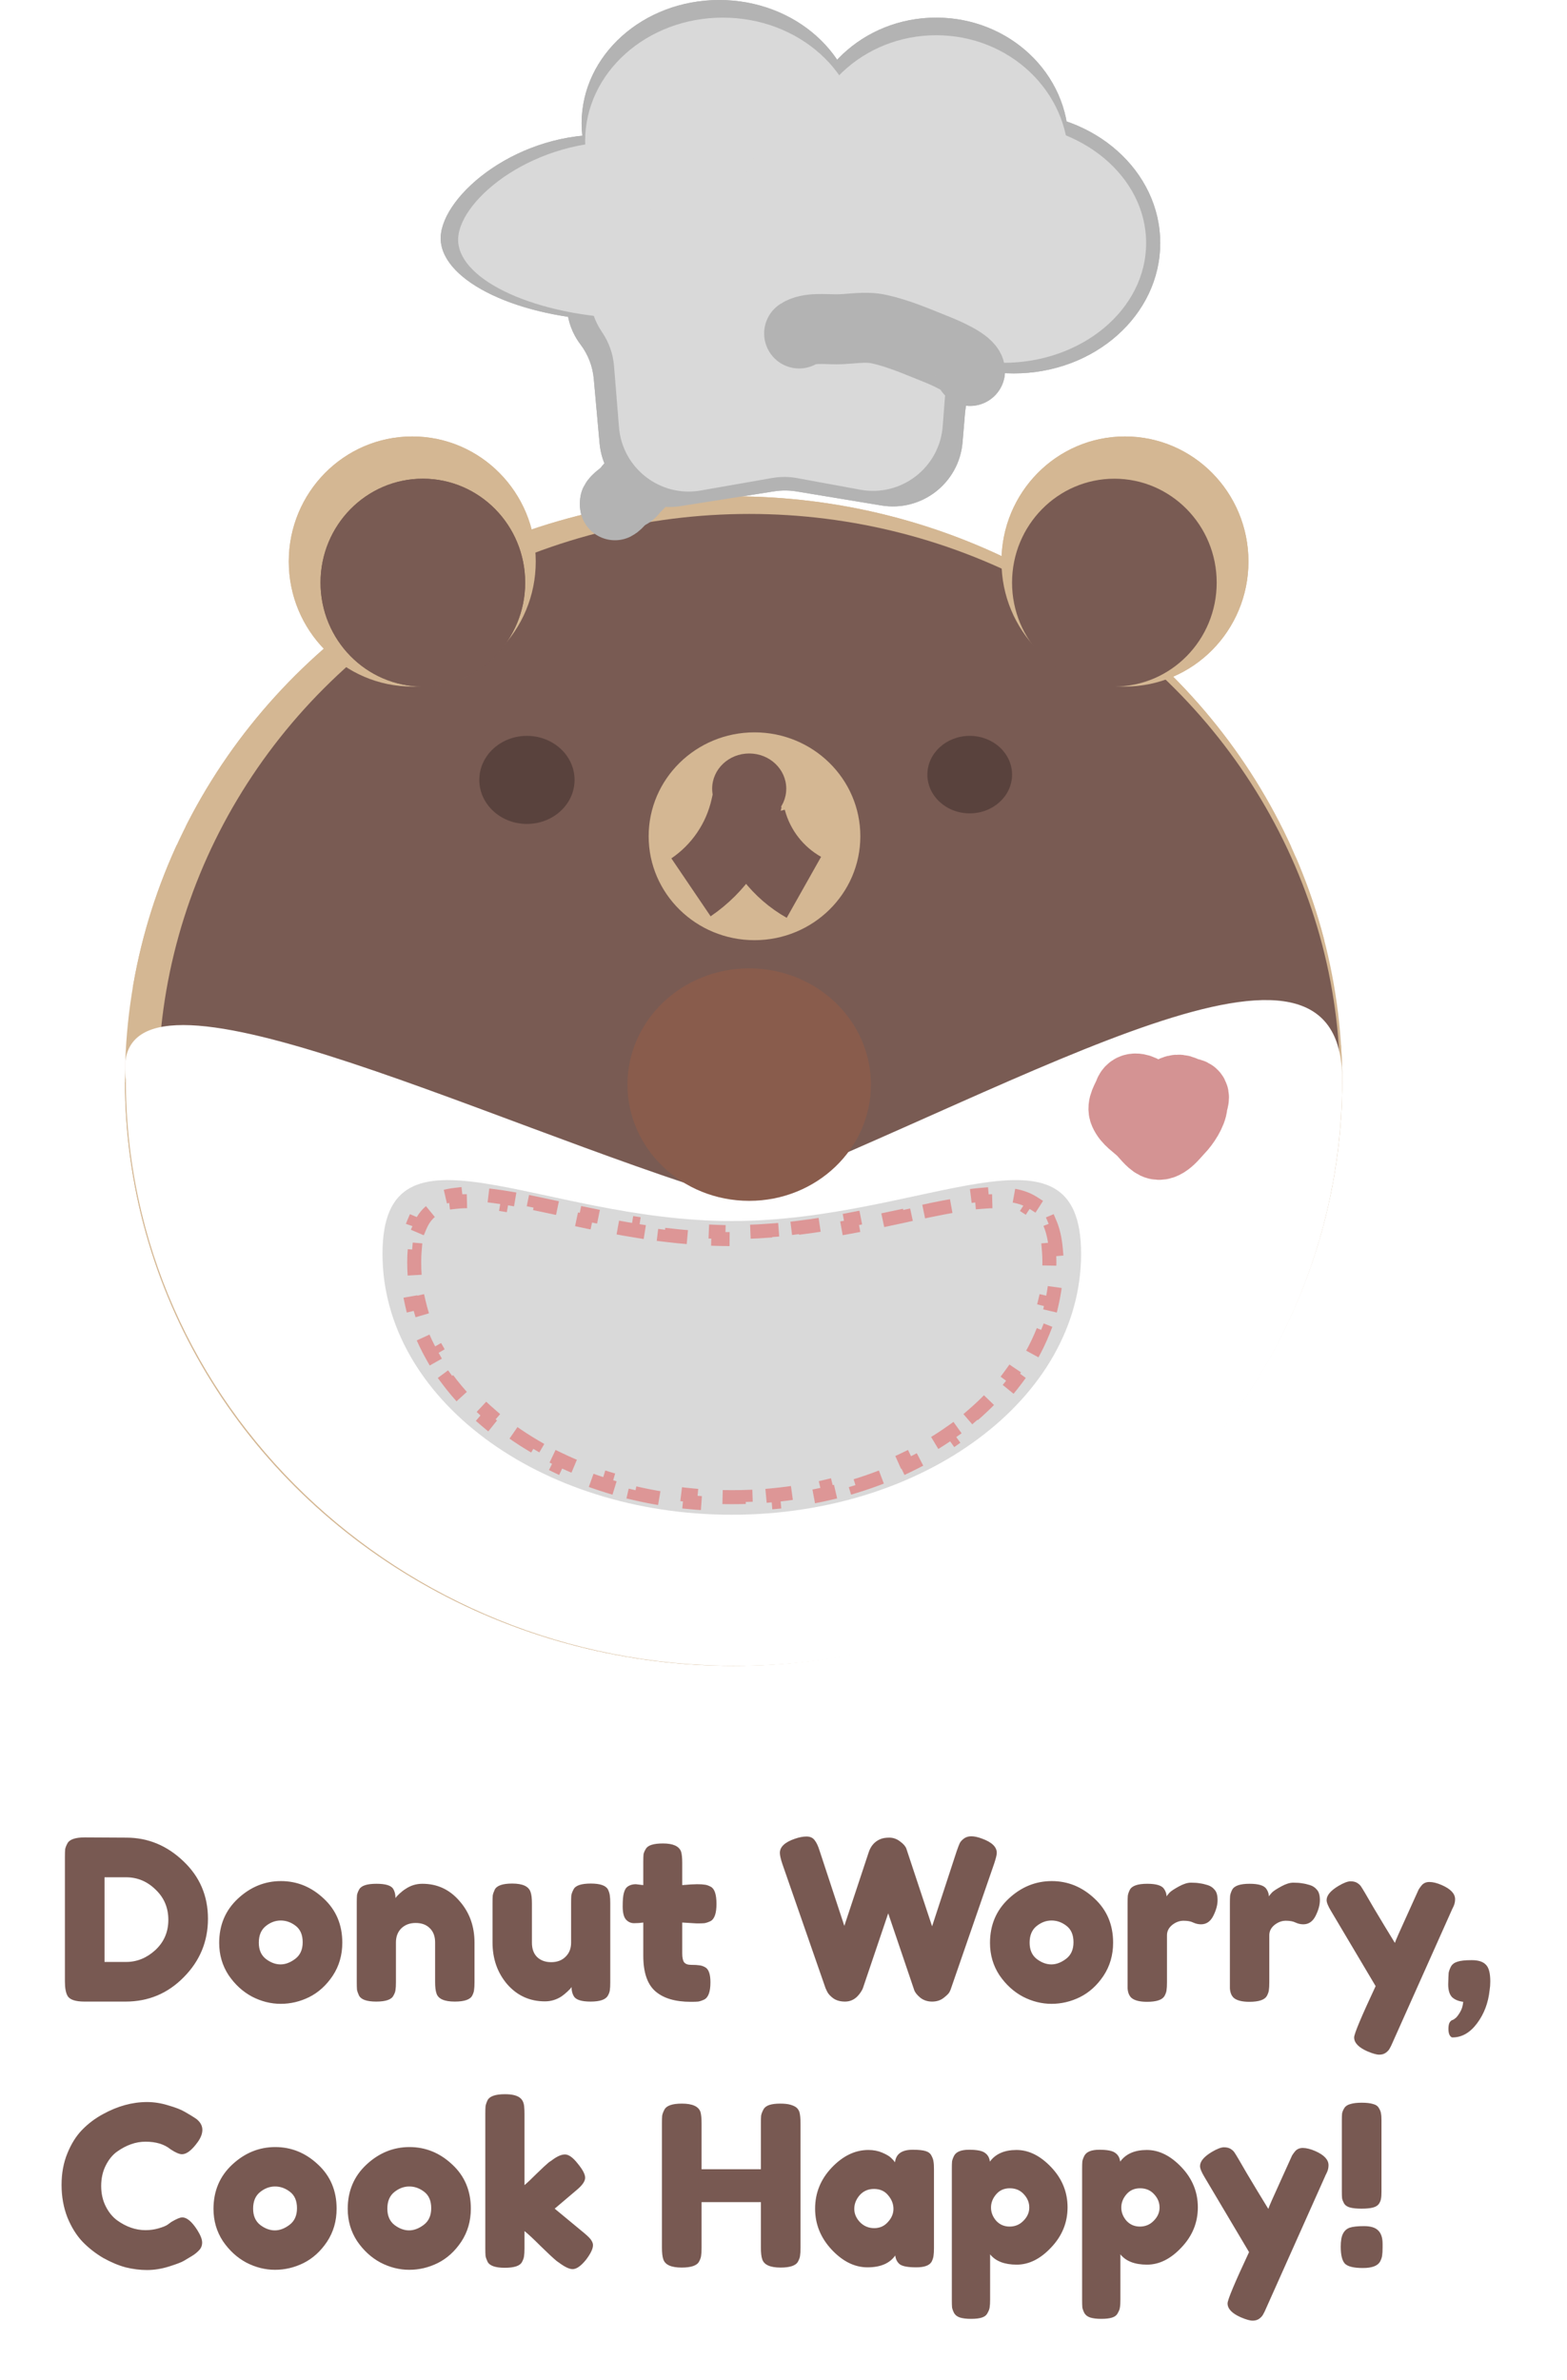 <svg width="112" height="170" viewBox="0 0 112 170" fill="none" xmlns="http://www.w3.org/2000/svg">
<path d="M94.115 73.272C96.931 69.74 100.66 61.88 93.044 58.701" stroke="white" stroke-width="5"/>
<path d="M11.406 76.115C6.306 72.08 -0.572 62.733 12.713 57.626" stroke="white" stroke-width="5"/>
<g filter="url(#filter0_d_38_1649)">
<ellipse cx="52.431" cy="73.228" rx="43.5" ry="41.772" fill="#D4B793"/>
</g>
<path d="M55.311 18.08C55.162 21.059 49.712 23.208 43.137 22.881C36.562 22.555 31.352 19.875 31.501 16.897C31.649 13.918 37.053 9.316 43.628 9.642C50.203 9.969 55.46 15.102 55.311 18.08Z" fill="#B3B3B3"/>
<ellipse cx="48.632" cy="8.933" rx="4.287" ry="4.404" fill="#B3B3B3"/>
<ellipse cx="51.406" cy="8.807" rx="9.835" ry="8.807" fill="#B3B3B3"/>
<g filter="url(#filter1_df_38_1649)">
<ellipse cx="53.549" cy="73.479" rx="42.239" ry="40.766" fill="#795B53"/>
</g>
<path d="M41.885 18.076C42.782 16.543 44.425 15.602 46.2 15.602H66.535C69.122 15.602 71.282 17.576 71.515 20.153L71.688 22.077C71.781 23.115 71.548 24.157 71.021 25.056L69.643 27.403C69.265 28.047 69.037 28.768 68.974 29.512L68.798 31.596C68.552 34.504 65.879 36.584 63 36.109L56.925 35.105C56.398 35.018 55.859 35.016 55.331 35.099L48.613 36.159C45.756 36.609 43.114 34.549 42.854 31.668L42.439 27.058C42.359 26.165 42.028 25.313 41.485 24.599V24.599C40.316 23.062 40.19 20.971 41.166 19.305L41.885 18.076Z" fill="#B3B3B3"/>
<ellipse cx="66.914" cy="10.191" rx="9.457" ry="8.933" fill="#B3B3B3"/>
<ellipse cx="72.462" cy="17.363" rx="10.465" ry="9.311" fill="#B3B3B3"/>
<g filter="url(#filter2_d_38_1649)">
<path d="M95.931 73.137C95.931 96.257 76.672 115 52.593 115C28.515 115 8.995 96.257 8.995 73.137C7.434 62.542 34.503 76.238 52.593 81.665C74.067 73.137 95.931 59.699 95.931 73.137Z" fill="white"/>
</g>
<g filter="url(#filter3_i_38_1649)">
<ellipse cx="53.549" cy="73.479" rx="8.7" ry="8.304" fill="#895C4C"/>
</g>
<g filter="url(#filter4_d_38_1649)">
<ellipse cx="80.406" cy="36.111" rx="8.826" ry="8.933" fill="#D4B793"/>
</g>
<g filter="url(#filter5_d_38_1649)">
<ellipse cx="53.927" cy="55.739" rx="7.565" ry="7.423" fill="#D4B793"/>
</g>
<g filter="url(#filter6_d_38_1649)">
<ellipse cx="79.649" cy="37.62" rx="7.313" ry="7.423" fill="#795B53"/>
</g>
<g filter="url(#filter7_d_38_1649)">
<ellipse cx="69.31" cy="51.335" rx="3.026" ry="2.768" fill="#59423D"/>
</g>
<g filter="url(#filter8_d_38_1649)">
<ellipse cx="53.549" cy="52.341" rx="2.648" ry="2.516" fill="#785952"/>
</g>
<g filter="url(#filter9_d_38_1649)">
<path d="M41.066 51.712C41.066 53.45 39.542 54.858 37.662 54.858C35.782 54.858 34.258 53.45 34.258 51.712C34.258 49.975 35.782 48.567 37.662 48.567C39.542 48.567 41.066 49.975 41.066 51.712Z" fill="#59423D"/>
</g>
<g filter="url(#filter10_d_38_1649)">
<path d="M53.675 54.48L53.69 54.537C54.245 56.593 55.603 58.341 57.458 59.387V59.387" stroke="#785952" stroke-width="5"/>
</g>
<g filter="url(#filter11_d_38_1649)">
<path d="M53.423 53.096L53.3 53.644C52.774 55.986 51.375 58.04 49.388 59.387V59.387" stroke="#785952" stroke-width="5"/>
</g>
<g filter="url(#filter12_d_38_1649)">
<ellipse cx="29.466" cy="36.111" rx="8.826" ry="8.933" fill="#D4B793"/>
</g>
<g filter="url(#filter13_d_38_1649)">
<ellipse cx="30.223" cy="37.62" rx="7.313" ry="7.423" fill="#795B53"/>
<ellipse cx="30.223" cy="37.62" rx="7.313" ry="7.423" fill="#795B53"/>
</g>
<path d="M45.674 34.577C45.007 34.577 45.101 34.789 44.684 35.206C44.469 35.42 44.069 35.658 43.952 35.891" stroke="#B3B3B3" stroke-width="5" stroke-linecap="round"/>
<path d="M45.37 34.88C45.233 35.034 45.148 35.193 44.965 35.285" stroke="#B3B3B3" stroke-width="5" stroke-linecap="round"/>
<path d="M45.269 34.678C45.225 35.03 44.75 35.198 44.56 35.436C44.426 35.603 44.163 35.988 43.952 36.093" stroke="#B3B3B3" stroke-width="5" stroke-linecap="round"/>
<path d="M69.064 25.989C68.855 25.781 68.646 25.596 68.456 25.383C68.271 25.175 68.212 24.816 68.051 24.574" stroke="#B3B3B3" stroke-width="5" stroke-linecap="round"/>
<ellipse cx="51.658" cy="10.066" rx="9.835" ry="8.807" fill="#D9D9D9"/>
<ellipse cx="66.914" cy="11.45" rx="9.457" ry="8.933" fill="#D9D9D9"/>
<ellipse cx="71.706" cy="17.363" rx="10.213" ry="8.556" fill="#D9D9D9"/>
<path d="M56.559 18.197C56.417 21.028 50.973 23.059 44.398 22.732C37.823 22.405 32.607 19.845 32.748 17.014C32.89 14.182 38.282 9.819 44.857 10.146C51.432 10.473 56.7 15.365 56.559 18.197Z" fill="#D9D9D9"/>
<ellipse cx="49.892" cy="9.688" rx="4.287" ry="4.404" fill="#D9D9D9"/>
<path d="M43.278 17.514C44.144 15.873 45.846 14.847 47.701 14.847H64.808C67.413 14.847 69.581 16.846 69.792 19.442L69.949 21.37C70.026 22.319 69.83 23.27 69.385 24.112L68.093 26.556C67.772 27.163 67.579 27.83 67.527 28.514L67.38 30.444C67.155 33.405 64.414 35.518 61.493 34.983L56.962 34.152C56.379 34.045 55.782 34.043 55.199 34.145L50.087 35.039C47.188 35.547 44.48 33.452 44.242 30.519L43.887 26.143C43.816 25.274 43.519 24.439 43.027 23.72V23.72C41.977 22.189 41.861 20.2 42.727 18.558L43.278 17.514Z" fill="#D9D9D9"/>
<path d="M69.332 26.498C69.258 25.908 67.465 25.164 66.916 24.945C65.567 24.407 64.259 23.828 62.852 23.516C61.795 23.282 60.792 23.525 59.79 23.525C58.997 23.525 57.784 23.378 57.117 23.822" stroke="#B3B3B3" stroke-width="5" stroke-linecap="round"/>
<path d="M82.391 79.51C82.354 79.13 82.059 78.135 81.727 77.935C81.408 77.742 80.867 77.596 80.685 78.108C80.54 78.517 80.15 79.01 80.353 79.467C80.613 80.053 81.141 80.336 81.591 80.773C81.864 81.039 82.24 81.558 82.58 81.722C83.228 82.037 83.92 81.05 84.286 80.676C84.657 80.295 85.203 79.481 85.234 78.928C85.245 78.732 85.407 78.441 85.307 78.248C85.197 78.035 84.872 78.108 84.707 78C83.947 77.504 83.286 78.247 83.244 79.025C83.234 79.206 83.161 79.843 83.033 79.974C82.845 80.167 82.424 79.412 82.385 79.273C82.276 78.88 81.928 78.975 81.68 78.777C81.308 78.481 81.052 79.066 81.275 79.295C81.586 79.614 81.652 78.336 81.396 78.599C81.206 78.793 81.093 79.705 81.443 79.705" stroke="#D49393" stroke-width="5" stroke-linecap="round"/>
<path d="M81.052 78.866C81.052 79.433 81.516 79.686 81.823 80.052C81.957 80.213 81.975 80.39 82.062 80.578C82.273 81.031 82.027 80.254 82.135 80.337C82.551 80.657 82.43 81.208 83.04 80.779C83.448 80.492 83.956 79.995 83.956 79.425C83.956 79.14 84.076 79.043 84.138 78.81C84.195 78.595 84.331 79.189 84.331 79.319C84.331 79.628 84.289 79.615 84.097 79.823C83.892 80.043 83.905 80.097 83.79 80.376C83.614 80.801 83.474 81.107 83.165 81.439C82.843 81.785 82.593 81.071 82.457 80.779" stroke="#D49393" stroke-width="5" stroke-linecap="round"/>
<path d="M81.258 78.764C80.997 78.764 81.059 78.883 81.059 79.046C81.059 79.3 81.228 79.265 81.557 79.265" stroke="#D49393" stroke-width="5" stroke-linecap="round"/>
<path d="M77.27 89.573C77.27 99.864 66.093 108.206 52.305 108.206C38.517 108.206 27.339 99.864 27.339 89.573C27.339 79.283 38.517 87.225 52.305 87.225C66.093 87.225 77.27 79.283 77.27 89.573Z" fill="#D9D9D9"/>
<path d="M75.465 89.235C75.401 88.502 75.26 87.892 75.045 87.389L74.585 87.585C74.344 87.017 74.007 86.626 73.589 86.357L73.86 85.936C73.363 85.616 72.761 85.433 72.065 85.353L72.009 85.85C71.479 85.79 70.877 85.794 70.204 85.85L70.163 85.351C69.575 85.4 68.946 85.486 68.28 85.598L68.362 86.091C67.776 86.19 67.157 86.31 66.508 86.443L66.407 85.953C65.809 86.076 65.187 86.209 64.544 86.347L64.649 86.836L64.618 86.843C64.025 86.97 63.413 87.102 62.784 87.233L62.682 86.743C62.075 86.869 61.452 86.995 60.815 87.115L60.907 87.606C60.291 87.722 59.66 87.834 59.017 87.936L58.938 87.442C58.32 87.541 57.691 87.631 57.052 87.709L57.113 88.206C56.484 88.282 55.846 88.348 55.198 88.399L55.159 87.9C54.533 87.949 53.899 87.984 53.258 88.002L53.272 88.502C52.951 88.511 52.629 88.516 52.305 88.516C51.981 88.516 51.658 88.511 51.338 88.502L51.352 88.002C50.711 87.984 50.076 87.949 49.45 87.9L49.411 88.399C48.764 88.348 48.125 88.282 47.496 88.206L47.557 87.709C46.918 87.631 46.289 87.541 45.671 87.442L45.592 87.936C44.949 87.834 44.319 87.722 43.702 87.606L43.794 87.115C43.158 86.995 42.535 86.869 41.927 86.743L41.825 87.233C41.197 87.102 40.584 86.97 39.991 86.843L39.96 86.836L40.065 86.347C39.422 86.209 38.8 86.076 38.202 85.953L38.101 86.443C37.452 86.31 36.834 86.19 36.247 86.091L36.33 85.598C35.663 85.486 35.034 85.4 34.446 85.351L34.405 85.85C33.732 85.794 33.13 85.79 32.6 85.85L32.544 85.353C31.848 85.433 31.247 85.616 30.75 85.936L31.02 86.357C30.602 86.626 30.265 87.017 30.024 87.585L29.564 87.389C29.35 87.892 29.208 88.502 29.144 89.235L29.642 89.278C29.617 89.56 29.605 89.864 29.605 90.191C29.605 90.513 29.617 90.833 29.641 91.151L29.143 91.189C29.194 91.857 29.296 92.515 29.447 93.161L29.934 93.047C30.079 93.671 30.271 94.282 30.507 94.881L30.042 95.065C30.285 95.68 30.573 96.281 30.903 96.865L31.338 96.62C31.651 97.174 32.004 97.715 32.394 98.239L31.992 98.537C32.385 99.064 32.813 99.575 33.275 100.066L33.639 99.724C34.076 100.189 34.545 100.638 35.043 101.068L34.716 101.447C35.213 101.876 35.737 102.287 36.288 102.677L36.577 102.27C37.1 102.641 37.648 102.995 38.218 103.329L37.965 103.76C38.532 104.092 39.12 104.405 39.728 104.697L39.944 104.246C40.525 104.526 41.125 104.786 41.741 105.026L41.559 105.492C42.173 105.731 42.802 105.95 43.446 106.148L43.593 105.67C44.211 105.86 44.843 106.031 45.487 106.181L45.374 106.668C46.015 106.817 46.668 106.946 47.332 107.053L47.412 106.56C48.052 106.664 48.701 106.748 49.36 106.811L49.312 107.308C49.968 107.371 50.633 107.414 51.305 107.435L51.321 106.935C51.647 106.946 51.975 106.951 52.305 106.951C52.634 106.951 52.962 106.946 53.288 106.935L53.304 107.435C53.976 107.414 54.641 107.371 55.297 107.308L55.25 106.811C55.908 106.748 56.558 106.664 57.197 106.56L57.277 107.053C57.941 106.946 58.594 106.817 59.235 106.668L59.122 106.181C59.766 106.031 60.398 105.86 61.017 105.67L61.163 106.148C61.807 105.95 62.437 105.731 63.05 105.492L62.868 105.026C63.485 104.786 64.084 104.526 64.665 104.246L64.882 104.697C65.489 104.405 66.078 104.092 66.644 103.76L66.392 103.329C66.962 102.995 67.509 102.641 68.032 102.27L68.322 102.677C68.872 102.287 69.397 101.876 69.893 101.447L69.566 101.068C70.064 100.638 70.533 100.189 70.97 99.724L71.335 100.066C71.796 99.575 72.225 99.064 72.617 98.537L72.216 98.239C72.605 97.715 72.958 97.174 73.271 96.62L73.706 96.865C74.036 96.281 74.324 95.68 74.567 95.065L74.102 94.881C74.338 94.282 74.53 93.671 74.676 93.047L75.162 93.161C75.313 92.515 75.415 91.857 75.466 91.189L74.968 91.151C74.992 90.833 75.005 90.513 75.005 90.191C75.005 89.864 74.992 89.56 74.967 89.278L75.465 89.235Z" stroke="#DD9696" stroke-dasharray="2 2"/>
<path d="M94.115 73.272C96.931 69.74 100.66 61.88 93.044 58.701" stroke="white" stroke-width="5"/>
<path d="M11.406 76.115C6.306 72.08 -0.572 62.733 12.713 57.626" stroke="white" stroke-width="5"/>
<g filter="url(#filter14_d_38_1649)">
<ellipse cx="52.431" cy="73.228" rx="43.5" ry="41.772" fill="#D4B793"/>
</g>
<path d="M55.311 18.08C55.162 21.059 49.712 23.208 43.137 22.881C36.562 22.555 31.352 19.875 31.501 16.897C31.649 13.918 37.053 9.316 43.628 9.642C50.203 9.969 55.46 15.102 55.311 18.08Z" fill="#B3B3B3"/>
<ellipse cx="48.632" cy="8.933" rx="4.287" ry="4.404" fill="#B3B3B3"/>
<ellipse cx="51.406" cy="8.807" rx="9.835" ry="8.807" fill="#B3B3B3"/>
<g filter="url(#filter15_df_38_1649)">
<ellipse cx="53.549" cy="73.479" rx="42.239" ry="40.766" fill="#795B53"/>
</g>
<path d="M41.885 18.076C42.782 16.543 44.425 15.602 46.2 15.602H66.535C69.122 15.602 71.282 17.576 71.515 20.153L71.688 22.077C71.781 23.115 71.548 24.157 71.021 25.056L69.643 27.403C69.265 28.047 69.037 28.768 68.974 29.512L68.798 31.596C68.552 34.504 65.879 36.584 63 36.109L56.925 35.105C56.398 35.018 55.859 35.016 55.331 35.099L48.613 36.159C45.756 36.609 43.114 34.549 42.854 31.668L42.439 27.058C42.359 26.165 42.028 25.313 41.485 24.599V24.599C40.316 23.062 40.19 20.971 41.166 19.305L41.885 18.076Z" fill="#B3B3B3"/>
<ellipse cx="66.914" cy="10.191" rx="9.457" ry="8.933" fill="#B3B3B3"/>
<ellipse cx="72.462" cy="17.363" rx="10.465" ry="9.311" fill="#B3B3B3"/>
<g filter="url(#filter16_d_38_1649)">
<path d="M95.931 73.137C95.931 96.257 76.672 115 52.593 115C28.515 115 8.995 96.257 8.995 73.137C7.434 62.542 34.503 76.238 52.593 81.665C74.067 73.137 95.931 59.699 95.931 73.137Z" fill="white"/>
</g>
<g filter="url(#filter17_i_38_1649)">
<ellipse cx="53.549" cy="73.479" rx="8.7" ry="8.304" fill="#895C4C"/>
</g>
<g filter="url(#filter18_d_38_1649)">
<ellipse cx="80.406" cy="36.111" rx="8.826" ry="8.933" fill="#D4B793"/>
</g>
<g filter="url(#filter19_d_38_1649)">
<ellipse cx="53.927" cy="55.739" rx="7.565" ry="7.423" fill="#D4B793"/>
</g>
<g filter="url(#filter20_d_38_1649)">
<ellipse cx="79.649" cy="37.62" rx="7.313" ry="7.423" fill="#795B53"/>
</g>
<g filter="url(#filter21_d_38_1649)">
<ellipse cx="69.31" cy="51.335" rx="3.026" ry="2.768" fill="#59423D"/>
</g>
<g filter="url(#filter22_d_38_1649)">
<ellipse cx="53.549" cy="52.341" rx="2.648" ry="2.516" fill="#785952"/>
</g>
<g filter="url(#filter23_d_38_1649)">
<path d="M41.066 51.712C41.066 53.45 39.542 54.858 37.662 54.858C35.782 54.858 34.258 53.45 34.258 51.712C34.258 49.975 35.782 48.567 37.662 48.567C39.542 48.567 41.066 49.975 41.066 51.712Z" fill="#59423D"/>
</g>
<g filter="url(#filter24_d_38_1649)">
<path d="M53.675 54.48L53.69 54.537C54.245 56.593 55.603 58.341 57.458 59.387V59.387" stroke="#785952" stroke-width="5"/>
</g>
<g filter="url(#filter25_d_38_1649)">
<path d="M53.423 53.096L53.3 53.644C52.774 55.986 51.375 58.04 49.388 59.387V59.387" stroke="#785952" stroke-width="5"/>
</g>
<g filter="url(#filter26_d_38_1649)">
<ellipse cx="29.466" cy="36.111" rx="8.826" ry="8.933" fill="#D4B793"/>
</g>
<g filter="url(#filter27_d_38_1649)">
<ellipse cx="30.223" cy="37.62" rx="7.313" ry="7.423" fill="#795B53"/>
<ellipse cx="30.223" cy="37.62" rx="7.313" ry="7.423" fill="#795B53"/>
</g>
<path d="M45.674 34.577C45.007 34.577 45.101 34.789 44.684 35.206C44.469 35.42 44.069 35.658 43.952 35.891" stroke="#B3B3B3" stroke-width="5" stroke-linecap="round"/>
<path d="M45.37 34.88C45.233 35.034 45.148 35.193 44.965 35.285" stroke="#B3B3B3" stroke-width="5" stroke-linecap="round"/>
<path d="M45.269 34.678C45.225 35.03 44.75 35.198 44.56 35.436C44.426 35.603 44.163 35.988 43.952 36.093" stroke="#B3B3B3" stroke-width="5" stroke-linecap="round"/>
<path d="M69.064 25.989C68.855 25.781 68.646 25.596 68.456 25.383C68.271 25.175 68.212 24.816 68.051 24.574" stroke="#B3B3B3" stroke-width="5" stroke-linecap="round"/>
<ellipse cx="51.658" cy="10.066" rx="9.835" ry="8.807" fill="#D9D9D9"/>
<ellipse cx="66.914" cy="11.45" rx="9.457" ry="8.933" fill="#D9D9D9"/>
<ellipse cx="71.706" cy="17.363" rx="10.213" ry="8.556" fill="#D9D9D9"/>
<path d="M56.559 18.197C56.417 21.028 50.973 23.059 44.398 22.732C37.823 22.405 32.607 19.845 32.748 17.014C32.89 14.182 38.282 9.819 44.857 10.146C51.432 10.473 56.7 15.365 56.559 18.197Z" fill="#D9D9D9"/>
<ellipse cx="49.892" cy="9.688" rx="4.287" ry="4.404" fill="#D9D9D9"/>
<path d="M43.278 17.514C44.144 15.873 45.846 14.847 47.701 14.847H64.808C67.413 14.847 69.581 16.846 69.792 19.442L69.949 21.37C70.026 22.319 69.83 23.27 69.385 24.112L68.093 26.556C67.772 27.163 67.579 27.83 67.527 28.514L67.38 30.444C67.155 33.405 64.414 35.518 61.493 34.983L56.962 34.152C56.379 34.045 55.782 34.043 55.199 34.145L50.087 35.039C47.188 35.547 44.48 33.452 44.242 30.519L43.887 26.143C43.816 25.274 43.519 24.439 43.027 23.72V23.72C41.977 22.189 41.861 20.2 42.727 18.558L43.278 17.514Z" fill="#D9D9D9"/>
<path d="M69.332 26.498C69.258 25.908 67.465 25.164 66.916 24.945C65.567 24.407 64.259 23.828 62.852 23.516C61.795 23.282 60.792 23.525 59.79 23.525C58.997 23.525 57.784 23.378 57.117 23.822" stroke="#B3B3B3" stroke-width="5" stroke-linecap="round"/>
<path d="M82.391 79.51C82.354 79.13 82.059 78.135 81.727 77.935C81.408 77.742 80.867 77.596 80.685 78.108C80.54 78.517 80.15 79.01 80.353 79.467C80.613 80.053 81.141 80.336 81.591 80.773C81.864 81.039 82.24 81.558 82.58 81.722C83.228 82.037 83.92 81.05 84.286 80.676C84.657 80.295 85.203 79.481 85.234 78.928C85.245 78.732 85.407 78.441 85.307 78.248C85.197 78.035 84.872 78.108 84.707 78C83.947 77.504 83.286 78.247 83.244 79.025C83.234 79.206 83.161 79.843 83.033 79.974C82.845 80.167 82.424 79.412 82.385 79.273C82.276 78.88 81.928 78.975 81.68 78.777C81.308 78.481 81.052 79.066 81.275 79.295C81.586 79.614 81.652 78.336 81.396 78.599C81.206 78.793 81.093 79.705 81.443 79.705" stroke="#D49393" stroke-width="5" stroke-linecap="round"/>
<path d="M81.052 78.866C81.052 79.433 81.516 79.686 81.823 80.052C81.957 80.213 81.975 80.39 82.062 80.578C82.273 81.031 82.027 80.254 82.135 80.337C82.551 80.657 82.43 81.208 83.04 80.779C83.448 80.492 83.956 79.995 83.956 79.425C83.956 79.14 84.076 79.043 84.138 78.81C84.195 78.595 84.331 79.189 84.331 79.319C84.331 79.628 84.289 79.615 84.097 79.823C83.892 80.043 83.905 80.097 83.79 80.376C83.614 80.801 83.474 81.107 83.165 81.439C82.843 81.785 82.593 81.071 82.457 80.779" stroke="#D49393" stroke-width="5" stroke-linecap="round"/>
<path d="M81.258 78.764C80.997 78.764 81.059 78.883 81.059 79.046C81.059 79.3 81.228 79.265 81.557 79.265" stroke="#D49393" stroke-width="5" stroke-linecap="round"/>
<path d="M77.27 89.573C77.27 99.864 66.093 108.206 52.305 108.206C38.517 108.206 27.339 99.864 27.339 89.573C27.339 79.283 38.517 87.225 52.305 87.225C66.093 87.225 77.27 79.283 77.27 89.573Z" fill="#D9D9D9"/>
<path d="M75.465 89.235C75.401 88.502 75.26 87.892 75.045 87.389L74.585 87.585C74.344 87.017 74.007 86.626 73.589 86.357L73.86 85.936C73.363 85.616 72.761 85.433 72.065 85.353L72.009 85.85C71.479 85.79 70.877 85.794 70.204 85.85L70.163 85.351C69.575 85.4 68.946 85.486 68.28 85.598L68.362 86.091C67.776 86.19 67.157 86.31 66.508 86.443L66.407 85.953C65.809 86.076 65.187 86.209 64.544 86.347L64.649 86.836L64.618 86.843C64.025 86.97 63.413 87.102 62.784 87.233L62.682 86.743C62.075 86.869 61.452 86.995 60.815 87.115L60.907 87.606C60.291 87.722 59.66 87.834 59.017 87.936L58.938 87.442C58.32 87.541 57.691 87.631 57.052 87.709L57.113 88.206C56.484 88.282 55.846 88.348 55.198 88.399L55.159 87.9C54.533 87.949 53.899 87.984 53.258 88.002L53.272 88.502C52.951 88.511 52.629 88.516 52.305 88.516C51.981 88.516 51.658 88.511 51.338 88.502L51.352 88.002C50.711 87.984 50.076 87.949 49.45 87.9L49.411 88.399C48.764 88.348 48.125 88.282 47.496 88.206L47.557 87.709C46.918 87.631 46.289 87.541 45.671 87.442L45.592 87.936C44.949 87.834 44.319 87.722 43.702 87.606L43.794 87.115C43.158 86.995 42.535 86.869 41.927 86.743L41.825 87.233C41.197 87.102 40.584 86.97 39.991 86.843L39.96 86.836L40.065 86.347C39.422 86.209 38.8 86.076 38.202 85.953L38.101 86.443C37.452 86.31 36.834 86.19 36.247 86.091L36.33 85.598C35.663 85.486 35.034 85.4 34.446 85.351L34.405 85.85C33.732 85.794 33.13 85.79 32.6 85.85L32.544 85.353C31.848 85.433 31.247 85.616 30.75 85.936L31.02 86.357C30.602 86.626 30.265 87.017 30.024 87.585L29.564 87.389C29.35 87.892 29.208 88.502 29.144 89.235L29.642 89.278C29.617 89.56 29.605 89.864 29.605 90.191C29.605 90.513 29.617 90.833 29.641 91.151L29.143 91.189C29.194 91.857 29.296 92.515 29.447 93.161L29.934 93.047C30.079 93.671 30.271 94.282 30.507 94.881L30.042 95.065C30.285 95.68 30.573 96.281 30.903 96.865L31.338 96.62C31.651 97.174 32.004 97.715 32.394 98.239L31.992 98.537C32.385 99.064 32.813 99.575 33.275 100.066L33.639 99.724C34.076 100.189 34.545 100.638 35.043 101.068L34.716 101.447C35.213 101.876 35.737 102.287 36.288 102.677L36.577 102.27C37.1 102.641 37.648 102.995 38.218 103.329L37.965 103.76C38.532 104.092 39.12 104.405 39.728 104.697L39.944 104.246C40.525 104.526 41.125 104.786 41.741 105.026L41.559 105.492C42.173 105.731 42.802 105.95 43.446 106.148L43.593 105.67C44.211 105.86 44.843 106.031 45.487 106.181L45.374 106.668C46.015 106.817 46.668 106.946 47.332 107.053L47.412 106.56C48.052 106.664 48.701 106.748 49.36 106.811L49.312 107.308C49.968 107.371 50.633 107.414 51.305 107.435L51.321 106.935C51.647 106.946 51.975 106.951 52.305 106.951C52.634 106.951 52.962 106.946 53.288 106.935L53.304 107.435C53.976 107.414 54.641 107.371 55.297 107.308L55.25 106.811C55.908 106.748 56.558 106.664 57.197 106.56L57.277 107.053C57.941 106.946 58.594 106.817 59.235 106.668L59.122 106.181C59.766 106.031 60.398 105.86 61.017 105.67L61.163 106.148C61.807 105.95 62.437 105.731 63.05 105.492L62.868 105.026C63.485 104.786 64.084 104.526 64.665 104.246L64.882 104.697C65.489 104.405 66.078 104.092 66.644 103.76L66.392 103.329C66.962 102.995 67.509 102.641 68.032 102.27L68.322 102.677C68.872 102.287 69.397 101.876 69.893 101.447L69.566 101.068C70.064 100.638 70.533 100.189 70.97 99.724L71.335 100.066C71.796 99.575 72.225 99.064 72.617 98.537L72.216 98.239C72.605 97.715 72.958 97.174 73.271 96.62L73.706 96.865C74.036 96.281 74.324 95.68 74.567 95.065L74.102 94.881C74.338 94.282 74.53 93.671 74.676 93.047L75.162 93.161C75.313 92.515 75.415 91.857 75.466 91.189L74.968 91.151C74.992 90.833 75.005 90.513 75.005 90.191C75.005 89.864 74.992 89.56 74.967 89.278L75.465 89.235Z" stroke="#DD9696" stroke-dasharray="2 2"/>
<g filter="url(#filter28_d_38_1649)">
<path d="M6.064 127.256L9.024 127.272C10.571 127.272 11.931 127.832 13.104 128.952C14.277 130.061 14.864 131.432 14.864 133.064C14.864 134.685 14.288 136.077 13.136 137.24C11.995 138.403 10.608 138.984 8.976 138.984H6.048C5.397 138.984 4.992 138.851 4.832 138.584C4.704 138.36 4.64 138.019 4.64 137.56V128.664C4.64 128.408 4.645 128.221 4.656 128.104C4.677 127.987 4.731 127.848 4.816 127.688C4.965 127.4 5.381 127.256 6.064 127.256ZM9.024 136.152C9.792 136.152 10.485 135.869 11.104 135.304C11.723 134.728 12.032 134.008 12.032 133.144C12.032 132.28 11.728 131.56 11.12 130.984C10.523 130.397 9.819 130.104 9.008 130.104H7.472V136.152H9.024ZM15.666 134.792C15.666 133.512 16.114 132.456 17.01 131.624C17.906 130.792 18.93 130.376 20.082 130.376C21.234 130.376 22.252 130.792 23.138 131.624C24.023 132.445 24.466 133.496 24.466 134.776C24.466 135.661 24.236 136.451 23.778 137.144C23.319 137.827 22.759 138.333 22.098 138.664C21.447 138.984 20.77 139.144 20.066 139.144C19.362 139.144 18.679 138.973 18.018 138.632C17.356 138.28 16.796 137.768 16.338 137.096C15.89 136.413 15.666 135.645 15.666 134.792ZM19.01 135.944C19.351 136.2 19.698 136.328 20.05 136.328C20.402 136.328 20.754 136.195 21.106 135.928C21.458 135.661 21.634 135.267 21.634 134.744C21.634 134.221 21.468 133.832 21.138 133.576C20.807 133.32 20.45 133.192 20.066 133.192C19.682 133.192 19.324 133.325 18.994 133.592C18.663 133.859 18.498 134.253 18.498 134.776C18.498 135.288 18.668 135.677 19.01 135.944ZM30.187 130.568C31.254 130.568 32.139 130.979 32.843 131.8C33.558 132.611 33.915 133.603 33.915 134.776V137.592C33.915 137.837 33.905 138.024 33.883 138.152C33.873 138.269 33.83 138.403 33.755 138.552C33.606 138.84 33.19 138.984 32.507 138.984C31.75 138.984 31.313 138.787 31.195 138.392C31.131 138.211 31.099 137.939 31.099 137.576V134.76C31.099 134.323 30.971 133.981 30.715 133.736C30.47 133.491 30.134 133.368 29.707 133.368C29.291 133.368 28.95 133.496 28.683 133.752C28.427 134.008 28.299 134.344 28.299 134.76V137.592C28.299 137.837 28.289 138.024 28.267 138.152C28.257 138.269 28.209 138.403 28.123 138.552C27.985 138.84 27.574 138.984 26.891 138.984C26.219 138.984 25.809 138.84 25.659 138.552C25.585 138.392 25.537 138.253 25.515 138.136C25.505 138.008 25.499 137.821 25.499 137.576V131.912C25.499 131.677 25.505 131.501 25.515 131.384C25.537 131.256 25.59 131.117 25.675 130.968C25.825 130.701 26.235 130.568 26.907 130.568C27.558 130.568 27.958 130.691 28.107 130.936C28.214 131.117 28.267 131.336 28.267 131.592C28.31 131.517 28.406 131.411 28.555 131.272C28.705 131.133 28.849 131.021 28.987 130.936C29.35 130.691 29.75 130.568 30.187 130.568ZM38.947 138.968C37.869 138.968 36.973 138.563 36.258 137.752C35.554 136.931 35.203 135.933 35.203 134.76V131.96C35.203 131.704 35.208 131.517 35.218 131.4C35.24 131.283 35.288 131.144 35.362 130.984C35.512 130.696 35.928 130.552 36.611 130.552C37.357 130.552 37.794 130.755 37.922 131.16C37.986 131.331 38.019 131.603 38.019 131.976V134.776C38.019 135.213 38.141 135.555 38.386 135.8C38.642 136.045 38.978 136.168 39.395 136.168C39.821 136.168 40.163 136.04 40.419 135.784C40.685 135.528 40.819 135.192 40.819 134.776V131.944C40.819 131.699 40.824 131.517 40.834 131.4C40.856 131.272 40.909 131.128 40.995 130.968C41.133 130.691 41.544 130.552 42.227 130.552C42.898 130.552 43.309 130.696 43.459 130.984C43.533 131.144 43.576 131.288 43.587 131.416C43.608 131.533 43.618 131.715 43.618 131.96V137.624C43.618 137.859 43.608 138.04 43.587 138.168C43.576 138.285 43.528 138.419 43.443 138.568C43.282 138.845 42.872 138.984 42.211 138.984C41.56 138.984 41.16 138.856 41.011 138.6C40.904 138.419 40.85 138.2 40.85 137.944C40.808 138.019 40.712 138.125 40.562 138.264C40.413 138.403 40.269 138.52 40.13 138.616C39.768 138.851 39.373 138.968 38.947 138.968ZM49.802 133.4L48.762 133.336V135.544C48.762 135.832 48.804 136.04 48.89 136.168C48.986 136.296 49.156 136.36 49.402 136.36C49.658 136.36 49.85 136.371 49.978 136.392C50.116 136.403 50.26 136.451 50.41 136.536C50.655 136.675 50.778 137.032 50.778 137.608C50.778 138.28 50.628 138.691 50.33 138.84C50.17 138.915 50.026 138.963 49.898 138.984C49.78 138.995 49.604 139 49.37 139C48.26 139 47.418 138.749 46.842 138.248C46.266 137.747 45.978 136.899 45.978 135.704V133.336C45.775 133.368 45.556 133.384 45.322 133.384C45.087 133.384 44.89 133.293 44.73 133.112C44.58 132.931 44.506 132.621 44.506 132.184C44.506 131.747 44.532 131.432 44.586 131.24C44.639 131.037 44.714 130.893 44.81 130.808C44.98 130.669 45.194 130.6 45.45 130.6L45.978 130.664V129.016C45.978 128.771 45.983 128.589 45.994 128.472C46.015 128.355 46.068 128.227 46.154 128.088C46.292 127.821 46.703 127.688 47.386 127.688C48.111 127.688 48.543 127.885 48.682 128.28C48.735 128.451 48.762 128.723 48.762 129.096V130.664C49.231 130.621 49.583 130.6 49.818 130.6C50.063 130.6 50.244 130.611 50.362 130.632C50.49 130.643 50.634 130.691 50.794 130.776C51.071 130.915 51.21 131.325 51.21 132.008C51.21 132.68 51.066 133.091 50.778 133.24C50.618 133.315 50.474 133.363 50.346 133.384C50.228 133.395 50.047 133.4 49.802 133.4ZM70.172 127.336C70.887 127.592 71.244 127.933 71.244 128.36C71.244 128.499 71.18 128.76 71.052 129.144L67.98 138.024C67.959 138.099 67.921 138.189 67.868 138.296C67.815 138.403 67.671 138.547 67.436 138.728C67.212 138.899 66.94 138.984 66.62 138.984C66.311 138.984 66.039 138.899 65.804 138.728C65.58 138.547 65.431 138.371 65.356 138.2L63.484 132.68C62.3 136.179 61.697 137.96 61.676 138.024C61.655 138.088 61.607 138.179 61.532 138.296C61.457 138.413 61.372 138.52 61.276 138.616C61.031 138.861 60.737 138.984 60.396 138.984C60.055 138.984 59.772 138.904 59.548 138.744C59.335 138.584 59.191 138.424 59.116 138.264L59.004 138.024L55.916 129.144C55.799 128.792 55.74 128.531 55.74 128.36C55.74 127.933 56.097 127.597 56.812 127.352C57.121 127.245 57.399 127.192 57.644 127.192C57.9 127.192 58.092 127.277 58.22 127.448C58.359 127.619 58.481 127.88 58.588 128.232L60.348 133.576L62.092 128.312C62.241 127.864 62.513 127.555 62.908 127.384C63.079 127.309 63.297 127.272 63.564 127.272C63.841 127.272 64.097 127.363 64.332 127.544C64.567 127.715 64.716 127.885 64.78 128.056L66.62 133.608L68.38 128.232C68.465 127.987 68.535 127.805 68.588 127.688C68.641 127.571 68.737 127.459 68.876 127.352C69.025 127.235 69.207 127.176 69.42 127.176C69.633 127.176 69.884 127.229 70.172 127.336ZM70.759 134.792C70.759 133.512 71.207 132.456 72.103 131.624C72.999 130.792 74.023 130.376 75.175 130.376C76.327 130.376 77.346 130.792 78.231 131.624C79.117 132.445 79.559 133.496 79.559 134.776C79.559 135.661 79.33 136.451 78.871 137.144C78.413 137.827 77.853 138.333 77.191 138.664C76.541 138.984 75.863 139.144 75.159 139.144C74.455 139.144 73.773 138.973 73.111 138.632C72.45 138.28 71.89 137.768 71.431 137.096C70.983 136.413 70.759 135.645 70.759 134.792ZM74.103 135.944C74.445 136.2 74.791 136.328 75.143 136.328C75.495 136.328 75.847 136.195 76.199 135.928C76.551 135.661 76.727 135.267 76.727 134.744C76.727 134.221 76.562 133.832 76.231 133.576C75.901 133.32 75.543 133.192 75.159 133.192C74.775 133.192 74.418 133.325 74.087 133.592C73.757 133.859 73.591 134.253 73.591 134.776C73.591 135.288 73.762 135.677 74.103 135.944ZM86.321 130.664C86.524 130.728 86.689 130.84 86.817 131C86.956 131.149 87.025 131.395 87.025 131.736C87.025 132.077 86.924 132.451 86.721 132.856C86.519 133.261 86.225 133.464 85.841 133.464C85.649 133.464 85.463 133.421 85.281 133.336C85.111 133.251 84.881 133.208 84.593 133.208C84.305 133.208 84.033 133.309 83.777 133.512C83.532 133.715 83.409 133.96 83.409 134.248V137.608C83.409 137.853 83.398 138.04 83.377 138.168C83.367 138.285 83.319 138.424 83.233 138.584C83.073 138.861 82.657 139 81.985 139C81.473 139 81.105 138.909 80.881 138.728C80.71 138.579 80.615 138.349 80.593 138.04C80.593 137.933 80.593 137.779 80.593 137.576V131.96C80.593 131.715 80.599 131.533 80.609 131.416C80.63 131.288 80.678 131.149 80.753 131C80.903 130.712 81.319 130.568 82.001 130.568C82.641 130.568 83.041 130.691 83.201 130.936C83.319 131.107 83.377 131.283 83.377 131.464C83.43 131.389 83.505 131.299 83.601 131.192C83.708 131.085 83.927 130.941 84.257 130.76C84.588 130.579 84.876 130.488 85.121 130.488C85.377 130.488 85.591 130.504 85.761 130.536C85.932 130.557 86.118 130.6 86.321 130.664ZM93.634 130.664C93.836 130.728 94.002 130.84 94.13 131C94.268 131.149 94.338 131.395 94.338 131.736C94.338 132.077 94.236 132.451 94.034 132.856C93.831 133.261 93.538 133.464 93.154 133.464C92.962 133.464 92.775 133.421 92.594 133.336C92.423 133.251 92.194 133.208 91.906 133.208C91.618 133.208 91.346 133.309 91.09 133.512C90.844 133.715 90.722 133.96 90.722 134.248V137.608C90.722 137.853 90.711 138.04 90.69 138.168C90.679 138.285 90.631 138.424 90.546 138.584C90.386 138.861 89.97 139 89.298 139C88.786 139 88.418 138.909 88.194 138.728C88.023 138.579 87.927 138.349 87.906 138.04C87.906 137.933 87.906 137.779 87.906 137.576V131.96C87.906 131.715 87.911 131.533 87.922 131.416C87.943 131.288 87.991 131.149 88.066 131C88.215 130.712 88.631 130.568 89.314 130.568C89.954 130.568 90.354 130.691 90.514 130.936C90.631 131.107 90.69 131.283 90.69 131.464C90.743 131.389 90.818 131.299 90.914 131.192C91.02 131.085 91.239 130.941 91.57 130.76C91.9 130.579 92.188 130.488 92.434 130.488C92.69 130.488 92.903 130.504 93.074 130.536C93.244 130.557 93.431 130.6 93.634 130.664ZM103.058 130.664C103.687 130.941 104.002 131.277 104.002 131.672C104.002 131.864 103.959 132.045 103.874 132.216C103.789 132.387 103.746 132.477 103.746 132.488L99.554 141.864C99.469 142.067 99.394 142.221 99.33 142.328C99.277 142.435 99.186 142.536 99.058 142.632C98.93 142.728 98.77 142.776 98.578 142.776C98.386 142.776 98.103 142.696 97.73 142.536C97.101 142.259 96.786 141.928 96.786 141.544C96.786 141.288 97.298 140.067 98.322 137.88L95.138 132.52C94.925 132.168 94.818 131.907 94.818 131.736C94.818 131.395 95.106 131.053 95.682 130.712C96.045 130.499 96.328 130.392 96.53 130.392C96.733 130.392 96.898 130.435 97.026 130.52C97.154 130.605 97.245 130.696 97.298 130.792C97.362 130.877 97.656 131.373 98.178 132.28C98.712 133.176 99.218 134.013 99.698 134.792C99.751 134.621 100.039 133.965 100.562 132.824C101.085 131.672 101.362 131.059 101.394 130.984C101.437 130.909 101.501 130.819 101.586 130.712C101.725 130.531 101.917 130.44 102.162 130.44C102.418 130.44 102.717 130.515 103.058 130.664ZM103.701 136.488C103.797 136.317 103.952 136.2 104.165 136.136C104.379 136.061 104.72 136.024 105.189 136.024C105.659 136.024 105.995 136.131 106.197 136.344C106.411 136.547 106.517 136.947 106.517 137.544C106.517 137.768 106.501 137.976 106.469 138.168C106.373 139.075 106.075 139.864 105.573 140.536C105.072 141.208 104.485 141.544 103.813 141.544C103.739 141.544 103.669 141.485 103.605 141.368C103.552 141.261 103.525 141.117 103.525 140.936C103.525 140.765 103.547 140.627 103.589 140.52C103.643 140.413 103.707 140.344 103.781 140.312C103.856 140.291 103.931 140.248 104.005 140.184C104.091 140.131 104.203 139.992 104.341 139.768C104.48 139.544 104.56 139.288 104.581 139C104.24 138.957 103.973 138.845 103.781 138.664C103.6 138.472 103.509 138.168 103.509 137.752C103.52 137.325 103.531 137.053 103.541 136.936C103.563 136.808 103.616 136.659 103.701 136.488ZM11.968 154.928L12.256 154.72C12.619 154.507 12.875 154.4 13.024 154.4C13.355 154.4 13.712 154.699 14.096 155.296C14.331 155.669 14.448 155.968 14.448 156.192C14.448 156.416 14.373 156.603 14.224 156.752C14.085 156.901 13.92 157.035 13.728 157.152C13.536 157.269 13.349 157.381 13.168 157.488C12.997 157.595 12.64 157.733 12.096 157.904C11.552 158.075 11.024 158.16 10.512 158.16C10.011 158.16 9.499 158.096 8.976 157.968C8.464 157.829 7.931 157.605 7.376 157.296C6.832 156.976 6.341 156.592 5.904 156.144C5.467 155.685 5.104 155.104 4.816 154.4C4.539 153.685 4.4 152.912 4.4 152.08C4.4 151.248 4.539 150.496 4.816 149.824C5.093 149.141 5.445 148.581 5.872 148.144C6.309 147.696 6.805 147.323 7.36 147.024C8.405 146.448 9.456 146.16 10.512 146.16C11.013 146.16 11.52 146.24 12.032 146.4C12.555 146.549 12.949 146.704 13.216 146.864L13.6 147.088C13.792 147.205 13.941 147.301 14.048 147.376C14.325 147.6 14.464 147.856 14.464 148.144C14.464 148.421 14.352 148.715 14.128 149.024C13.712 149.6 13.339 149.888 13.008 149.888C12.816 149.888 12.544 149.771 12.192 149.536C11.744 149.173 11.147 148.992 10.4 148.992C9.707 148.992 9.024 149.232 8.352 149.712C8.032 149.947 7.765 150.277 7.552 150.704C7.339 151.131 7.232 151.616 7.232 152.16C7.232 152.693 7.339 153.173 7.552 153.6C7.765 154.027 8.037 154.363 8.368 154.608C9.019 155.077 9.696 155.312 10.4 155.312C10.731 155.312 11.04 155.269 11.328 155.184C11.627 155.099 11.84 155.013 11.968 154.928ZM15.259 153.792C15.259 152.512 15.707 151.456 16.603 150.624C17.499 149.792 18.523 149.376 19.675 149.376C20.827 149.376 21.846 149.792 22.731 150.624C23.617 151.445 24.059 152.496 24.059 153.776C24.059 154.661 23.83 155.451 23.371 156.144C22.913 156.827 22.353 157.333 21.691 157.664C21.041 157.984 20.363 158.144 19.659 158.144C18.955 158.144 18.273 157.973 17.611 157.632C16.95 157.28 16.39 156.768 15.931 156.096C15.483 155.413 15.259 154.645 15.259 153.792ZM18.603 154.944C18.945 155.2 19.291 155.328 19.643 155.328C19.995 155.328 20.347 155.195 20.699 154.928C21.051 154.661 21.227 154.267 21.227 153.744C21.227 153.221 21.062 152.832 20.731 152.576C20.401 152.32 20.043 152.192 19.659 152.192C19.275 152.192 18.918 152.325 18.587 152.592C18.257 152.859 18.091 153.253 18.091 153.776C18.091 154.288 18.262 154.677 18.603 154.944ZM24.853 153.792C24.853 152.512 25.301 151.456 26.197 150.624C27.093 149.792 28.117 149.376 29.269 149.376C30.421 149.376 31.44 149.792 32.325 150.624C33.211 151.445 33.653 152.496 33.653 153.776C33.653 154.661 33.424 155.451 32.965 156.144C32.507 156.827 31.947 157.333 31.285 157.664C30.634 157.984 29.957 158.144 29.253 158.144C28.549 158.144 27.866 157.973 27.205 157.632C26.544 157.28 25.984 156.768 25.525 156.096C25.077 155.413 24.853 154.645 24.853 153.792ZM28.197 154.944C28.538 155.2 28.885 155.328 29.237 155.328C29.589 155.328 29.941 155.195 30.293 154.928C30.645 154.661 30.821 154.267 30.821 153.744C30.821 153.221 30.656 152.832 30.325 152.576C29.994 152.32 29.637 152.192 29.253 152.192C28.869 152.192 28.512 152.325 28.181 152.592C27.851 152.859 27.685 153.253 27.685 153.776C27.685 154.288 27.856 154.677 28.197 154.944ZM39.647 153.776L41.775 155.536C42.041 155.76 42.207 155.931 42.271 156.048C42.346 156.165 42.383 156.277 42.383 156.384C42.383 156.64 42.218 156.987 41.887 157.424C41.524 157.872 41.204 158.096 40.927 158.096C40.692 158.096 40.367 157.941 39.951 157.632L39.791 157.52C39.545 157.317 39.167 156.965 38.655 156.464C38.143 155.952 37.754 155.589 37.487 155.376V156.608C37.487 156.853 37.476 157.04 37.455 157.168C37.444 157.285 37.396 157.424 37.311 157.584C37.172 157.861 36.761 158 36.079 158C35.407 158 34.996 157.856 34.847 157.568C34.772 157.408 34.724 157.269 34.703 157.152C34.692 157.024 34.687 156.837 34.687 156.592V147.008C34.687 146.763 34.692 146.581 34.703 146.464C34.724 146.336 34.772 146.192 34.847 146.032C34.996 145.744 35.412 145.6 36.095 145.6C36.607 145.6 36.969 145.691 37.183 145.872C37.364 146.021 37.46 146.256 37.471 146.576C37.481 146.672 37.487 146.821 37.487 147.024V152.096C37.679 151.936 37.967 151.664 38.351 151.28C38.745 150.896 39.039 150.624 39.231 150.464L39.423 150.336C39.796 150.048 40.116 149.904 40.383 149.904C40.65 149.904 40.953 150.123 41.295 150.56C41.647 150.987 41.823 151.323 41.823 151.568C41.823 151.813 41.626 152.101 41.231 152.432L39.647 153.776ZM54.56 146.704C54.645 146.544 54.789 146.432 54.992 146.368C55.194 146.304 55.45 146.272 55.76 146.272C56.069 146.272 56.315 146.299 56.496 146.352C56.677 146.405 56.816 146.469 56.912 146.544C57.008 146.619 57.083 146.725 57.136 146.864C57.189 147.045 57.216 147.323 57.216 147.696V156.576C57.216 156.821 57.205 157.008 57.184 157.136C57.173 157.253 57.125 157.392 57.04 157.552C56.891 157.84 56.474 157.984 55.792 157.984C55.045 157.984 54.608 157.787 54.48 157.392C54.416 157.211 54.384 156.933 54.384 156.56V153.312H50.144V156.576C50.144 156.821 50.133 157.008 50.112 157.136C50.101 157.253 50.053 157.392 49.968 157.552C49.819 157.84 49.403 157.984 48.72 157.984C47.973 157.984 47.536 157.787 47.408 157.392C47.344 157.211 47.312 156.933 47.312 156.56V147.68C47.312 147.435 47.317 147.253 47.328 147.136C47.349 147.008 47.403 146.864 47.488 146.704C47.637 146.416 48.053 146.272 48.736 146.272C49.483 146.272 49.925 146.469 50.064 146.864C50.117 147.045 50.144 147.323 50.144 147.696V150.96H54.384V147.68C54.384 147.435 54.389 147.253 54.4 147.136C54.421 147.008 54.474 146.864 54.56 146.704ZM63.971 150.464C64.035 149.867 64.457 149.568 65.235 149.568C65.651 149.568 65.961 149.6 66.163 149.664C66.366 149.728 66.505 149.84 66.579 150C66.665 150.16 66.713 150.304 66.723 150.432C66.745 150.549 66.755 150.731 66.755 150.976V156.576C66.755 156.821 66.745 157.008 66.723 157.136C66.713 157.253 66.67 157.392 66.595 157.552C66.446 157.829 66.078 157.968 65.491 157.968C64.915 157.968 64.526 157.899 64.323 157.76C64.131 157.611 64.019 157.397 63.987 157.12C63.593 157.685 62.931 157.968 62.003 157.968C61.086 157.968 60.233 157.547 59.443 156.704C58.654 155.861 58.259 154.885 58.259 153.776C58.259 152.656 58.654 151.68 59.443 150.848C60.243 150.005 61.118 149.584 62.067 149.584C62.43 149.584 62.761 149.648 63.059 149.776C63.358 149.904 63.566 150.027 63.683 150.144C63.801 150.251 63.897 150.357 63.971 150.464ZM61.059 153.792C61.059 154.144 61.198 154.464 61.475 154.752C61.753 155.029 62.089 155.168 62.483 155.168C62.878 155.168 63.203 155.024 63.459 154.736C63.726 154.448 63.859 154.133 63.859 153.792C63.859 153.44 63.731 153.115 63.475 152.816C63.23 152.517 62.894 152.368 62.467 152.368C62.051 152.368 61.71 152.517 61.443 152.816C61.187 153.115 61.059 153.44 61.059 153.792ZM68.031 160.288V150.944C68.031 150.699 68.036 150.517 68.047 150.4C68.068 150.283 68.116 150.149 68.191 150C68.34 149.712 68.697 149.568 69.263 149.568C69.828 149.568 70.207 149.643 70.399 149.792C70.601 149.931 70.719 150.139 70.751 150.416C71.156 149.861 71.791 149.584 72.655 149.584C73.529 149.584 74.356 149.995 75.135 150.816C75.913 151.637 76.303 152.592 76.303 153.68C76.303 154.768 75.913 155.723 75.135 156.544C74.367 157.365 73.545 157.776 72.671 157.776C71.796 157.776 71.161 157.531 70.767 157.04V160.272C70.767 160.517 70.756 160.699 70.735 160.816C70.724 160.933 70.676 161.067 70.591 161.216C70.516 161.376 70.383 161.488 70.191 161.552C69.999 161.616 69.737 161.648 69.407 161.648C69.076 161.648 68.809 161.616 68.607 161.552C68.415 161.488 68.276 161.381 68.191 161.232C68.116 161.083 68.068 160.949 68.047 160.832C68.036 160.715 68.031 160.533 68.031 160.288ZM71.199 152.752C70.953 153.04 70.831 153.355 70.831 153.696C70.831 154.037 70.953 154.352 71.199 154.64C71.455 154.917 71.775 155.056 72.159 155.056C72.553 155.056 72.884 154.917 73.151 154.64C73.428 154.363 73.567 154.048 73.567 153.696C73.567 153.344 73.439 153.029 73.183 152.752C72.927 152.464 72.591 152.32 72.175 152.32C71.769 152.32 71.444 152.464 71.199 152.752ZM77.343 160.288V150.944C77.343 150.699 77.349 150.517 77.359 150.4C77.38 150.283 77.428 150.149 77.503 150C77.653 149.712 78.01 149.568 78.575 149.568C79.141 149.568 79.519 149.643 79.711 149.792C79.914 149.931 80.031 150.139 80.063 150.416C80.469 149.861 81.103 149.584 81.967 149.584C82.842 149.584 83.668 149.995 84.447 150.816C85.226 151.637 85.615 152.592 85.615 153.68C85.615 154.768 85.226 155.723 84.447 156.544C83.679 157.365 82.858 157.776 81.983 157.776C81.109 157.776 80.474 157.531 80.079 157.04V160.272C80.079 160.517 80.069 160.699 80.047 160.816C80.037 160.933 79.989 161.067 79.903 161.216C79.829 161.376 79.695 161.488 79.503 161.552C79.311 161.616 79.05 161.648 78.719 161.648C78.388 161.648 78.122 161.616 77.919 161.552C77.727 161.488 77.588 161.381 77.503 161.232C77.428 161.083 77.38 160.949 77.359 160.832C77.349 160.715 77.343 160.533 77.343 160.288ZM80.511 152.752C80.266 153.04 80.143 153.355 80.143 153.696C80.143 154.037 80.266 154.352 80.511 154.64C80.767 154.917 81.087 155.056 81.471 155.056C81.866 155.056 82.197 154.917 82.463 154.64C82.74 154.363 82.879 154.048 82.879 153.696C82.879 153.344 82.751 153.029 82.495 152.752C82.239 152.464 81.903 152.32 81.487 152.32C81.082 152.32 80.757 152.464 80.511 152.752ZM94.011 149.664C94.641 149.941 94.955 150.277 94.955 150.672C94.955 150.864 94.913 151.045 94.827 151.216C94.742 151.387 94.699 151.477 94.699 151.488L90.507 160.864C90.422 161.067 90.347 161.221 90.283 161.328C90.23 161.435 90.139 161.536 90.011 161.632C89.883 161.728 89.723 161.776 89.531 161.776C89.339 161.776 89.057 161.696 88.683 161.536C88.054 161.259 87.739 160.928 87.739 160.544C87.739 160.288 88.251 159.067 89.275 156.88L86.091 151.52C85.878 151.168 85.771 150.907 85.771 150.736C85.771 150.395 86.059 150.053 86.635 149.712C86.998 149.499 87.281 149.392 87.483 149.392C87.686 149.392 87.851 149.435 87.979 149.52C88.107 149.605 88.198 149.696 88.251 149.792C88.315 149.877 88.609 150.373 89.131 151.28C89.665 152.176 90.171 153.013 90.651 153.792C90.705 153.621 90.993 152.965 91.515 151.824C92.038 150.672 92.315 150.059 92.347 149.984C92.39 149.909 92.454 149.819 92.539 149.712C92.678 149.531 92.87 149.44 93.115 149.44C93.371 149.44 93.67 149.515 94.011 149.664ZM95.987 155.568C96.094 155.355 96.254 155.211 96.468 155.136C96.692 155.061 97.033 155.024 97.492 155.024C97.961 155.024 98.297 155.125 98.499 155.328C98.713 155.531 98.82 155.851 98.82 156.288V156.544C98.82 156.8 98.809 156.992 98.787 157.12C98.777 157.237 98.729 157.381 98.644 157.552C98.473 157.861 98.062 158.016 97.412 158.016C96.772 158.016 96.345 157.915 96.132 157.712C95.929 157.499 95.828 157.093 95.828 156.496C95.828 156.08 95.881 155.771 95.987 155.568ZM98.132 153.696C97.929 153.749 97.657 153.776 97.316 153.776C96.974 153.776 96.702 153.749 96.499 153.696C96.297 153.643 96.153 153.547 96.067 153.408C95.993 153.269 95.945 153.147 95.924 153.04C95.913 152.933 95.907 152.768 95.907 152.544V147.472C95.907 147.248 95.913 147.083 95.924 146.976C95.945 146.859 95.998 146.731 96.084 146.592C96.169 146.453 96.313 146.357 96.516 146.304C96.718 146.24 96.99 146.208 97.332 146.208C97.673 146.208 97.945 146.24 98.147 146.304C98.35 146.357 98.489 146.459 98.564 146.608C98.649 146.747 98.697 146.875 98.707 146.992C98.729 147.099 98.74 147.264 98.74 147.488V152.56C98.74 152.784 98.729 152.949 98.707 153.056C98.697 153.163 98.649 153.285 98.564 153.424C98.478 153.552 98.334 153.643 98.132 153.696Z" fill="#785952"/>
</g>
<defs>
<filter id="filter0_d_38_1649" x="4.931" y="31.455" width="95" height="91.545" filterUnits="userSpaceOnUse" color-interpolation-filters="sRGB">
<feFlood flood-opacity="0" result="BackgroundImageFix"/>
<feColorMatrix in="SourceAlpha" type="matrix" values="0 0 0 0 0 0 0 0 0 0 0 0 0 0 0 0 0 0 127 0" result="hardAlpha"/>
<feOffset dy="4"/>
<feGaussianBlur stdDeviation="2"/>
<feComposite in2="hardAlpha" operator="out"/>
<feColorMatrix type="matrix" values="0 0 0 0 0 0 0 0 0 0 0 0 0 0 0 0 0 0 0.25 0"/>
<feBlend mode="normal" in2="BackgroundImageFix" result="effect1_dropShadow_38_1649"/>
<feBlend mode="normal" in="SourceGraphic" in2="effect1_dropShadow_38_1649" result="shape"/>
</filter>
<filter id="filter1_df_38_1649" x="7.31" y="28.713" width="92.478" height="93.532" filterUnits="userSpaceOnUse" color-interpolation-filters="sRGB">
<feFlood flood-opacity="0" result="BackgroundImageFix"/>
<feColorMatrix in="SourceAlpha" type="matrix" values="0 0 0 0 0 0 0 0 0 0 0 0 0 0 0 0 0 0 127 0" result="hardAlpha"/>
<feOffset dy="4"/>
<feGaussianBlur stdDeviation="2"/>
<feComposite in2="hardAlpha" operator="out"/>
<feColorMatrix type="matrix" values="0 0 0 0 0 0 0 0 0 0 0 0 0 0 0 0 0 0 0.25 0"/>
<feBlend mode="normal" in2="BackgroundImageFix" result="effect1_dropShadow_38_1649"/>
<feBlend mode="normal" in="SourceGraphic" in2="effect1_dropShadow_38_1649" result="shape"/>
<feGaussianBlur stdDeviation="2" result="effect2_foregroundBlur_38_1649"/>
</filter>
<filter id="filter2_d_38_1649" x="4.931" y="67.44" width="95" height="55.56" filterUnits="userSpaceOnUse" color-interpolation-filters="sRGB">
<feFlood flood-opacity="0" result="BackgroundImageFix"/>
<feColorMatrix in="SourceAlpha" type="matrix" values="0 0 0 0 0 0 0 0 0 0 0 0 0 0 0 0 0 0 127 0" result="hardAlpha"/>
<feOffset dy="4"/>
<feGaussianBlur stdDeviation="2"/>
<feComposite in2="hardAlpha" operator="out"/>
<feColorMatrix type="matrix" values="0 0 0 0 0 0 0 0 0 0 0 0 0 0 0 0 0 0 0.25 0"/>
<feBlend mode="normal" in2="BackgroundImageFix" result="effect1_dropShadow_38_1649"/>
<feBlend mode="normal" in="SourceGraphic" in2="effect1_dropShadow_38_1649" result="shape"/>
</filter>
<filter id="filter3_i_38_1649" x="44.849" y="65.175" width="17.4" height="20.608" filterUnits="userSpaceOnUse" color-interpolation-filters="sRGB">
<feFlood flood-opacity="0" result="BackgroundImageFix"/>
<feBlend mode="normal" in="SourceGraphic" in2="BackgroundImageFix" result="shape"/>
<feColorMatrix in="SourceAlpha" type="matrix" values="0 0 0 0 0 0 0 0 0 0 0 0 0 0 0 0 0 0 127 0" result="hardAlpha"/>
<feOffset dy="4"/>
<feGaussianBlur stdDeviation="2"/>
<feComposite in2="hardAlpha" operator="arithmetic" k2="-1" k3="1"/>
<feColorMatrix type="matrix" values="0 0 0 0 0 0 0 0 0 0 0 0 0 0 0 0 0 0 0.25 0"/>
<feBlend mode="normal" in2="shape" result="effect1_innerShadow_38_1649"/>
</filter>
<filter id="filter4_d_38_1649" x="67.579" y="27.177" width="25.652" height="25.866" filterUnits="userSpaceOnUse" color-interpolation-filters="sRGB">
<feFlood flood-opacity="0" result="BackgroundImageFix"/>
<feColorMatrix in="SourceAlpha" type="matrix" values="0 0 0 0 0 0 0 0 0 0 0 0 0 0 0 0 0 0 127 0" result="hardAlpha"/>
<feOffset dy="4"/>
<feGaussianBlur stdDeviation="2"/>
<feComposite in2="hardAlpha" operator="out"/>
<feColorMatrix type="matrix" values="0 0 0 0 0 0 0 0 0 0 0 0 0 0 0 0 0 0 0.25 0"/>
<feBlend mode="normal" in2="BackgroundImageFix" result="effect1_dropShadow_38_1649"/>
<feBlend mode="normal" in="SourceGraphic" in2="effect1_dropShadow_38_1649" result="shape"/>
</filter>
<filter id="filter5_d_38_1649" x="42.362" y="48.315" width="23.131" height="22.847" filterUnits="userSpaceOnUse" color-interpolation-filters="sRGB">
<feFlood flood-opacity="0" result="BackgroundImageFix"/>
<feColorMatrix in="SourceAlpha" type="matrix" values="0 0 0 0 0 0 0 0 0 0 0 0 0 0 0 0 0 0 127 0" result="hardAlpha"/>
<feOffset dy="4"/>
<feGaussianBlur stdDeviation="2"/>
<feComposite in2="hardAlpha" operator="out"/>
<feColorMatrix type="matrix" values="0 0 0 0 0 0 0 0 0 0 0 0 0 0 0 0 0 0 0.25 0"/>
<feBlend mode="normal" in2="BackgroundImageFix" result="effect1_dropShadow_38_1649"/>
<feBlend mode="normal" in="SourceGraphic" in2="effect1_dropShadow_38_1649" result="shape"/>
</filter>
<filter id="filter6_d_38_1649" x="68.336" y="30.197" width="22.626" height="22.847" filterUnits="userSpaceOnUse" color-interpolation-filters="sRGB">
<feFlood flood-opacity="0" result="BackgroundImageFix"/>
<feColorMatrix in="SourceAlpha" type="matrix" values="0 0 0 0 0 0 0 0 0 0 0 0 0 0 0 0 0 0 127 0" result="hardAlpha"/>
<feOffset dy="4"/>
<feGaussianBlur stdDeviation="2"/>
<feComposite in2="hardAlpha" operator="out"/>
<feColorMatrix type="matrix" values="0 0 0 0 0 0 0 0 0 0 0 0 0 0 0 0 0 0 0.25 0"/>
<feBlend mode="normal" in2="BackgroundImageFix" result="effect1_dropShadow_38_1649"/>
<feBlend mode="normal" in="SourceGraphic" in2="effect1_dropShadow_38_1649" result="shape"/>
</filter>
<filter id="filter7_d_38_1649" x="62.284" y="48.567" width="14.052" height="13.536" filterUnits="userSpaceOnUse" color-interpolation-filters="sRGB">
<feFlood flood-opacity="0" result="BackgroundImageFix"/>
<feColorMatrix in="SourceAlpha" type="matrix" values="0 0 0 0 0 0 0 0 0 0 0 0 0 0 0 0 0 0 127 0" result="hardAlpha"/>
<feOffset dy="4"/>
<feGaussianBlur stdDeviation="2"/>
<feComposite in2="hardAlpha" operator="out"/>
<feColorMatrix type="matrix" values="0 0 0 0 0 0 0 0 0 0 0 0 0 0 0 0 0 0 0.25 0"/>
<feBlend mode="normal" in2="BackgroundImageFix" result="effect1_dropShadow_38_1649"/>
<feBlend mode="normal" in="SourceGraphic" in2="effect1_dropShadow_38_1649" result="shape"/>
</filter>
<filter id="filter8_d_38_1649" x="46.901" y="49.825" width="13.296" height="13.033" filterUnits="userSpaceOnUse" color-interpolation-filters="sRGB">
<feFlood flood-opacity="0" result="BackgroundImageFix"/>
<feColorMatrix in="SourceAlpha" type="matrix" values="0 0 0 0 0 0 0 0 0 0 0 0 0 0 0 0 0 0 127 0" result="hardAlpha"/>
<feOffset dy="4"/>
<feGaussianBlur stdDeviation="2"/>
<feComposite in2="hardAlpha" operator="out"/>
<feColorMatrix type="matrix" values="0 0 0 0 0 0 0 0 0 0 0 0 0 0 0 0 0 0 0.25 0"/>
<feBlend mode="normal" in2="BackgroundImageFix" result="effect1_dropShadow_38_1649"/>
<feBlend mode="normal" in="SourceGraphic" in2="effect1_dropShadow_38_1649" result="shape"/>
</filter>
<filter id="filter9_d_38_1649" x="30.258" y="48.567" width="14.809" height="14.291" filterUnits="userSpaceOnUse" color-interpolation-filters="sRGB">
<feFlood flood-opacity="0" result="BackgroundImageFix"/>
<feColorMatrix in="SourceAlpha" type="matrix" values="0 0 0 0 0 0 0 0 0 0 0 0 0 0 0 0 0 0 127 0" result="hardAlpha"/>
<feOffset dy="4"/>
<feGaussianBlur stdDeviation="2"/>
<feComposite in2="hardAlpha" operator="out"/>
<feColorMatrix type="matrix" values="0 0 0 0 0 0 0 0 0 0 0 0 0 0 0 0 0 0 0.25 0"/>
<feBlend mode="normal" in2="BackgroundImageFix" result="effect1_dropShadow_38_1649"/>
<feBlend mode="normal" in="SourceGraphic" in2="effect1_dropShadow_38_1649" result="shape"/>
</filter>
<filter id="filter10_d_38_1649" x="47.261" y="53.829" width="15.425" height="15.736" filterUnits="userSpaceOnUse" color-interpolation-filters="sRGB">
<feFlood flood-opacity="0" result="BackgroundImageFix"/>
<feColorMatrix in="SourceAlpha" type="matrix" values="0 0 0 0 0 0 0 0 0 0 0 0 0 0 0 0 0 0 127 0" result="hardAlpha"/>
<feOffset dy="4"/>
<feGaussianBlur stdDeviation="2"/>
<feComposite in2="hardAlpha" operator="out"/>
<feColorMatrix type="matrix" values="0 0 0 0 0 0 0 0 0 0 0 0 0 0 0 0 0 0 0.25 0"/>
<feBlend mode="normal" in2="BackgroundImageFix" result="effect1_dropShadow_38_1649"/>
<feBlend mode="normal" in="SourceGraphic" in2="effect1_dropShadow_38_1649" result="shape"/>
</filter>
<filter id="filter11_d_38_1649" x="43.985" y="52.549" width="15.877" height="16.908" filterUnits="userSpaceOnUse" color-interpolation-filters="sRGB">
<feFlood flood-opacity="0" result="BackgroundImageFix"/>
<feColorMatrix in="SourceAlpha" type="matrix" values="0 0 0 0 0 0 0 0 0 0 0 0 0 0 0 0 0 0 127 0" result="hardAlpha"/>
<feOffset dy="4"/>
<feGaussianBlur stdDeviation="2"/>
<feComposite in2="hardAlpha" operator="out"/>
<feColorMatrix type="matrix" values="0 0 0 0 0 0 0 0 0 0 0 0 0 0 0 0 0 0 0.25 0"/>
<feBlend mode="normal" in2="BackgroundImageFix" result="effect1_dropShadow_38_1649"/>
<feBlend mode="normal" in="SourceGraphic" in2="effect1_dropShadow_38_1649" result="shape"/>
</filter>
<filter id="filter12_d_38_1649" x="16.64" y="27.177" width="25.652" height="25.866" filterUnits="userSpaceOnUse" color-interpolation-filters="sRGB">
<feFlood flood-opacity="0" result="BackgroundImageFix"/>
<feColorMatrix in="SourceAlpha" type="matrix" values="0 0 0 0 0 0 0 0 0 0 0 0 0 0 0 0 0 0 127 0" result="hardAlpha"/>
<feOffset dy="4"/>
<feGaussianBlur stdDeviation="2"/>
<feComposite in2="hardAlpha" operator="out"/>
<feColorMatrix type="matrix" values="0 0 0 0 0 0 0 0 0 0 0 0 0 0 0 0 0 0 0.25 0"/>
<feBlend mode="normal" in2="BackgroundImageFix" result="effect1_dropShadow_38_1649"/>
<feBlend mode="normal" in="SourceGraphic" in2="effect1_dropShadow_38_1649" result="shape"/>
</filter>
<filter id="filter13_d_38_1649" x="18.91" y="30.197" width="22.626" height="22.847" filterUnits="userSpaceOnUse" color-interpolation-filters="sRGB">
<feFlood flood-opacity="0" result="BackgroundImageFix"/>
<feColorMatrix in="SourceAlpha" type="matrix" values="0 0 0 0 0 0 0 0 0 0 0 0 0 0 0 0 0 0 127 0" result="hardAlpha"/>
<feOffset dy="4"/>
<feGaussianBlur stdDeviation="2"/>
<feComposite in2="hardAlpha" operator="out"/>
<feColorMatrix type="matrix" values="0 0 0 0 0 0 0 0 0 0 0 0 0 0 0 0 0 0 0.25 0"/>
<feBlend mode="normal" in2="BackgroundImageFix" result="effect1_dropShadow_38_1649"/>
<feBlend mode="normal" in="SourceGraphic" in2="effect1_dropShadow_38_1649" result="shape"/>
</filter>
<filter id="filter14_d_38_1649" x="4.931" y="31.455" width="95" height="91.545" filterUnits="userSpaceOnUse" color-interpolation-filters="sRGB">
<feFlood flood-opacity="0" result="BackgroundImageFix"/>
<feColorMatrix in="SourceAlpha" type="matrix" values="0 0 0 0 0 0 0 0 0 0 0 0 0 0 0 0 0 0 127 0" result="hardAlpha"/>
<feOffset dy="4"/>
<feGaussianBlur stdDeviation="2"/>
<feComposite in2="hardAlpha" operator="out"/>
<feColorMatrix type="matrix" values="0 0 0 0 0 0 0 0 0 0 0 0 0 0 0 0 0 0 0.25 0"/>
<feBlend mode="normal" in2="BackgroundImageFix" result="effect1_dropShadow_38_1649"/>
<feBlend mode="normal" in="SourceGraphic" in2="effect1_dropShadow_38_1649" result="shape"/>
</filter>
<filter id="filter15_df_38_1649" x="7.31" y="28.713" width="92.478" height="93.532" filterUnits="userSpaceOnUse" color-interpolation-filters="sRGB">
<feFlood flood-opacity="0" result="BackgroundImageFix"/>
<feColorMatrix in="SourceAlpha" type="matrix" values="0 0 0 0 0 0 0 0 0 0 0 0 0 0 0 0 0 0 127 0" result="hardAlpha"/>
<feOffset dy="4"/>
<feGaussianBlur stdDeviation="2"/>
<feComposite in2="hardAlpha" operator="out"/>
<feColorMatrix type="matrix" values="0 0 0 0 0 0 0 0 0 0 0 0 0 0 0 0 0 0 0.25 0"/>
<feBlend mode="normal" in2="BackgroundImageFix" result="effect1_dropShadow_38_1649"/>
<feBlend mode="normal" in="SourceGraphic" in2="effect1_dropShadow_38_1649" result="shape"/>
<feGaussianBlur stdDeviation="2" result="effect2_foregroundBlur_38_1649"/>
</filter>
<filter id="filter16_d_38_1649" x="4.931" y="67.44" width="95" height="55.56" filterUnits="userSpaceOnUse" color-interpolation-filters="sRGB">
<feFlood flood-opacity="0" result="BackgroundImageFix"/>
<feColorMatrix in="SourceAlpha" type="matrix" values="0 0 0 0 0 0 0 0 0 0 0 0 0 0 0 0 0 0 127 0" result="hardAlpha"/>
<feOffset dy="4"/>
<feGaussianBlur stdDeviation="2"/>
<feComposite in2="hardAlpha" operator="out"/>
<feColorMatrix type="matrix" values="0 0 0 0 0 0 0 0 0 0 0 0 0 0 0 0 0 0 0.25 0"/>
<feBlend mode="normal" in2="BackgroundImageFix" result="effect1_dropShadow_38_1649"/>
<feBlend mode="normal" in="SourceGraphic" in2="effect1_dropShadow_38_1649" result="shape"/>
</filter>
<filter id="filter17_i_38_1649" x="44.849" y="65.175" width="17.4" height="20.608" filterUnits="userSpaceOnUse" color-interpolation-filters="sRGB">
<feFlood flood-opacity="0" result="BackgroundImageFix"/>
<feBlend mode="normal" in="SourceGraphic" in2="BackgroundImageFix" result="shape"/>
<feColorMatrix in="SourceAlpha" type="matrix" values="0 0 0 0 0 0 0 0 0 0 0 0 0 0 0 0 0 0 127 0" result="hardAlpha"/>
<feOffset dy="4"/>
<feGaussianBlur stdDeviation="2"/>
<feComposite in2="hardAlpha" operator="arithmetic" k2="-1" k3="1"/>
<feColorMatrix type="matrix" values="0 0 0 0 0 0 0 0 0 0 0 0 0 0 0 0 0 0 0.25 0"/>
<feBlend mode="normal" in2="shape" result="effect1_innerShadow_38_1649"/>
</filter>
<filter id="filter18_d_38_1649" x="67.579" y="27.177" width="25.652" height="25.866" filterUnits="userSpaceOnUse" color-interpolation-filters="sRGB">
<feFlood flood-opacity="0" result="BackgroundImageFix"/>
<feColorMatrix in="SourceAlpha" type="matrix" values="0 0 0 0 0 0 0 0 0 0 0 0 0 0 0 0 0 0 127 0" result="hardAlpha"/>
<feOffset dy="4"/>
<feGaussianBlur stdDeviation="2"/>
<feComposite in2="hardAlpha" operator="out"/>
<feColorMatrix type="matrix" values="0 0 0 0 0 0 0 0 0 0 0 0 0 0 0 0 0 0 0.25 0"/>
<feBlend mode="normal" in2="BackgroundImageFix" result="effect1_dropShadow_38_1649"/>
<feBlend mode="normal" in="SourceGraphic" in2="effect1_dropShadow_38_1649" result="shape"/>
</filter>
<filter id="filter19_d_38_1649" x="42.362" y="48.315" width="23.131" height="22.847" filterUnits="userSpaceOnUse" color-interpolation-filters="sRGB">
<feFlood flood-opacity="0" result="BackgroundImageFix"/>
<feColorMatrix in="SourceAlpha" type="matrix" values="0 0 0 0 0 0 0 0 0 0 0 0 0 0 0 0 0 0 127 0" result="hardAlpha"/>
<feOffset dy="4"/>
<feGaussianBlur stdDeviation="2"/>
<feComposite in2="hardAlpha" operator="out"/>
<feColorMatrix type="matrix" values="0 0 0 0 0 0 0 0 0 0 0 0 0 0 0 0 0 0 0.25 0"/>
<feBlend mode="normal" in2="BackgroundImageFix" result="effect1_dropShadow_38_1649"/>
<feBlend mode="normal" in="SourceGraphic" in2="effect1_dropShadow_38_1649" result="shape"/>
</filter>
<filter id="filter20_d_38_1649" x="68.336" y="30.197" width="22.626" height="22.847" filterUnits="userSpaceOnUse" color-interpolation-filters="sRGB">
<feFlood flood-opacity="0" result="BackgroundImageFix"/>
<feColorMatrix in="SourceAlpha" type="matrix" values="0 0 0 0 0 0 0 0 0 0 0 0 0 0 0 0 0 0 127 0" result="hardAlpha"/>
<feOffset dy="4"/>
<feGaussianBlur stdDeviation="2"/>
<feComposite in2="hardAlpha" operator="out"/>
<feColorMatrix type="matrix" values="0 0 0 0 0 0 0 0 0 0 0 0 0 0 0 0 0 0 0.25 0"/>
<feBlend mode="normal" in2="BackgroundImageFix" result="effect1_dropShadow_38_1649"/>
<feBlend mode="normal" in="SourceGraphic" in2="effect1_dropShadow_38_1649" result="shape"/>
</filter>
<filter id="filter21_d_38_1649" x="62.284" y="48.567" width="14.052" height="13.536" filterUnits="userSpaceOnUse" color-interpolation-filters="sRGB">
<feFlood flood-opacity="0" result="BackgroundImageFix"/>
<feColorMatrix in="SourceAlpha" type="matrix" values="0 0 0 0 0 0 0 0 0 0 0 0 0 0 0 0 0 0 127 0" result="hardAlpha"/>
<feOffset dy="4"/>
<feGaussianBlur stdDeviation="2"/>
<feComposite in2="hardAlpha" operator="out"/>
<feColorMatrix type="matrix" values="0 0 0 0 0 0 0 0 0 0 0 0 0 0 0 0 0 0 0.25 0"/>
<feBlend mode="normal" in2="BackgroundImageFix" result="effect1_dropShadow_38_1649"/>
<feBlend mode="normal" in="SourceGraphic" in2="effect1_dropShadow_38_1649" result="shape"/>
</filter>
<filter id="filter22_d_38_1649" x="46.901" y="49.825" width="13.296" height="13.033" filterUnits="userSpaceOnUse" color-interpolation-filters="sRGB">
<feFlood flood-opacity="0" result="BackgroundImageFix"/>
<feColorMatrix in="SourceAlpha" type="matrix" values="0 0 0 0 0 0 0 0 0 0 0 0 0 0 0 0 0 0 127 0" result="hardAlpha"/>
<feOffset dy="4"/>
<feGaussianBlur stdDeviation="2"/>
<feComposite in2="hardAlpha" operator="out"/>
<feColorMatrix type="matrix" values="0 0 0 0 0 0 0 0 0 0 0 0 0 0 0 0 0 0 0.25 0"/>
<feBlend mode="normal" in2="BackgroundImageFix" result="effect1_dropShadow_38_1649"/>
<feBlend mode="normal" in="SourceGraphic" in2="effect1_dropShadow_38_1649" result="shape"/>
</filter>
<filter id="filter23_d_38_1649" x="30.258" y="48.567" width="14.809" height="14.291" filterUnits="userSpaceOnUse" color-interpolation-filters="sRGB">
<feFlood flood-opacity="0" result="BackgroundImageFix"/>
<feColorMatrix in="SourceAlpha" type="matrix" values="0 0 0 0 0 0 0 0 0 0 0 0 0 0 0 0 0 0 127 0" result="hardAlpha"/>
<feOffset dy="4"/>
<feGaussianBlur stdDeviation="2"/>
<feComposite in2="hardAlpha" operator="out"/>
<feColorMatrix type="matrix" values="0 0 0 0 0 0 0 0 0 0 0 0 0 0 0 0 0 0 0.25 0"/>
<feBlend mode="normal" in2="BackgroundImageFix" result="effect1_dropShadow_38_1649"/>
<feBlend mode="normal" in="SourceGraphic" in2="effect1_dropShadow_38_1649" result="shape"/>
</filter>
<filter id="filter24_d_38_1649" x="47.261" y="53.829" width="15.425" height="15.736" filterUnits="userSpaceOnUse" color-interpolation-filters="sRGB">
<feFlood flood-opacity="0" result="BackgroundImageFix"/>
<feColorMatrix in="SourceAlpha" type="matrix" values="0 0 0 0 0 0 0 0 0 0 0 0 0 0 0 0 0 0 127 0" result="hardAlpha"/>
<feOffset dy="4"/>
<feGaussianBlur stdDeviation="2"/>
<feComposite in2="hardAlpha" operator="out"/>
<feColorMatrix type="matrix" values="0 0 0 0 0 0 0 0 0 0 0 0 0 0 0 0 0 0 0.25 0"/>
<feBlend mode="normal" in2="BackgroundImageFix" result="effect1_dropShadow_38_1649"/>
<feBlend mode="normal" in="SourceGraphic" in2="effect1_dropShadow_38_1649" result="shape"/>
</filter>
<filter id="filter25_d_38_1649" x="43.985" y="52.549" width="15.877" height="16.908" filterUnits="userSpaceOnUse" color-interpolation-filters="sRGB">
<feFlood flood-opacity="0" result="BackgroundImageFix"/>
<feColorMatrix in="SourceAlpha" type="matrix" values="0 0 0 0 0 0 0 0 0 0 0 0 0 0 0 0 0 0 127 0" result="hardAlpha"/>
<feOffset dy="4"/>
<feGaussianBlur stdDeviation="2"/>
<feComposite in2="hardAlpha" operator="out"/>
<feColorMatrix type="matrix" values="0 0 0 0 0 0 0 0 0 0 0 0 0 0 0 0 0 0 0.25 0"/>
<feBlend mode="normal" in2="BackgroundImageFix" result="effect1_dropShadow_38_1649"/>
<feBlend mode="normal" in="SourceGraphic" in2="effect1_dropShadow_38_1649" result="shape"/>
</filter>
<filter id="filter26_d_38_1649" x="16.64" y="27.177" width="25.652" height="25.866" filterUnits="userSpaceOnUse" color-interpolation-filters="sRGB">
<feFlood flood-opacity="0" result="BackgroundImageFix"/>
<feColorMatrix in="SourceAlpha" type="matrix" values="0 0 0 0 0 0 0 0 0 0 0 0 0 0 0 0 0 0 127 0" result="hardAlpha"/>
<feOffset dy="4"/>
<feGaussianBlur stdDeviation="2"/>
<feComposite in2="hardAlpha" operator="out"/>
<feColorMatrix type="matrix" values="0 0 0 0 0 0 0 0 0 0 0 0 0 0 0 0 0 0 0.25 0"/>
<feBlend mode="normal" in2="BackgroundImageFix" result="effect1_dropShadow_38_1649"/>
<feBlend mode="normal" in="SourceGraphic" in2="effect1_dropShadow_38_1649" result="shape"/>
</filter>
<filter id="filter27_d_38_1649" x="18.91" y="30.197" width="22.626" height="22.847" filterUnits="userSpaceOnUse" color-interpolation-filters="sRGB">
<feFlood flood-opacity="0" result="BackgroundImageFix"/>
<feColorMatrix in="SourceAlpha" type="matrix" values="0 0 0 0 0 0 0 0 0 0 0 0 0 0 0 0 0 0 127 0" result="hardAlpha"/>
<feOffset dy="4"/>
<feGaussianBlur stdDeviation="2"/>
<feComposite in2="hardAlpha" operator="out"/>
<feColorMatrix type="matrix" values="0 0 0 0 0 0 0 0 0 0 0 0 0 0 0 0 0 0 0.25 0"/>
<feBlend mode="normal" in2="BackgroundImageFix" result="effect1_dropShadow_38_1649"/>
<feBlend mode="normal" in="SourceGraphic" in2="effect1_dropShadow_38_1649" result="shape"/>
</filter>
<filter id="filter28_d_38_1649" x="0.4" y="127.176" width="110.117" height="42.6" filterUnits="userSpaceOnUse" color-interpolation-filters="sRGB">
<feFlood flood-opacity="0" result="BackgroundImageFix"/>
<feColorMatrix in="SourceAlpha" type="matrix" values="0 0 0 0 0 0 0 0 0 0 0 0 0 0 0 0 0 0 127 0" result="hardAlpha"/>
<feOffset dy="4"/>
<feGaussianBlur stdDeviation="2"/>
<feComposite in2="hardAlpha" operator="out"/>
<feColorMatrix type="matrix" values="0 0 0 0 0 0 0 0 0 0 0 0 0 0 0 0 0 0 0.25 0"/>
<feBlend mode="normal" in2="BackgroundImageFix" result="effect1_dropShadow_38_1649"/>
<feBlend mode="normal" in="SourceGraphic" in2="effect1_dropShadow_38_1649" result="shape"/>
</filter>
</defs>
</svg>
